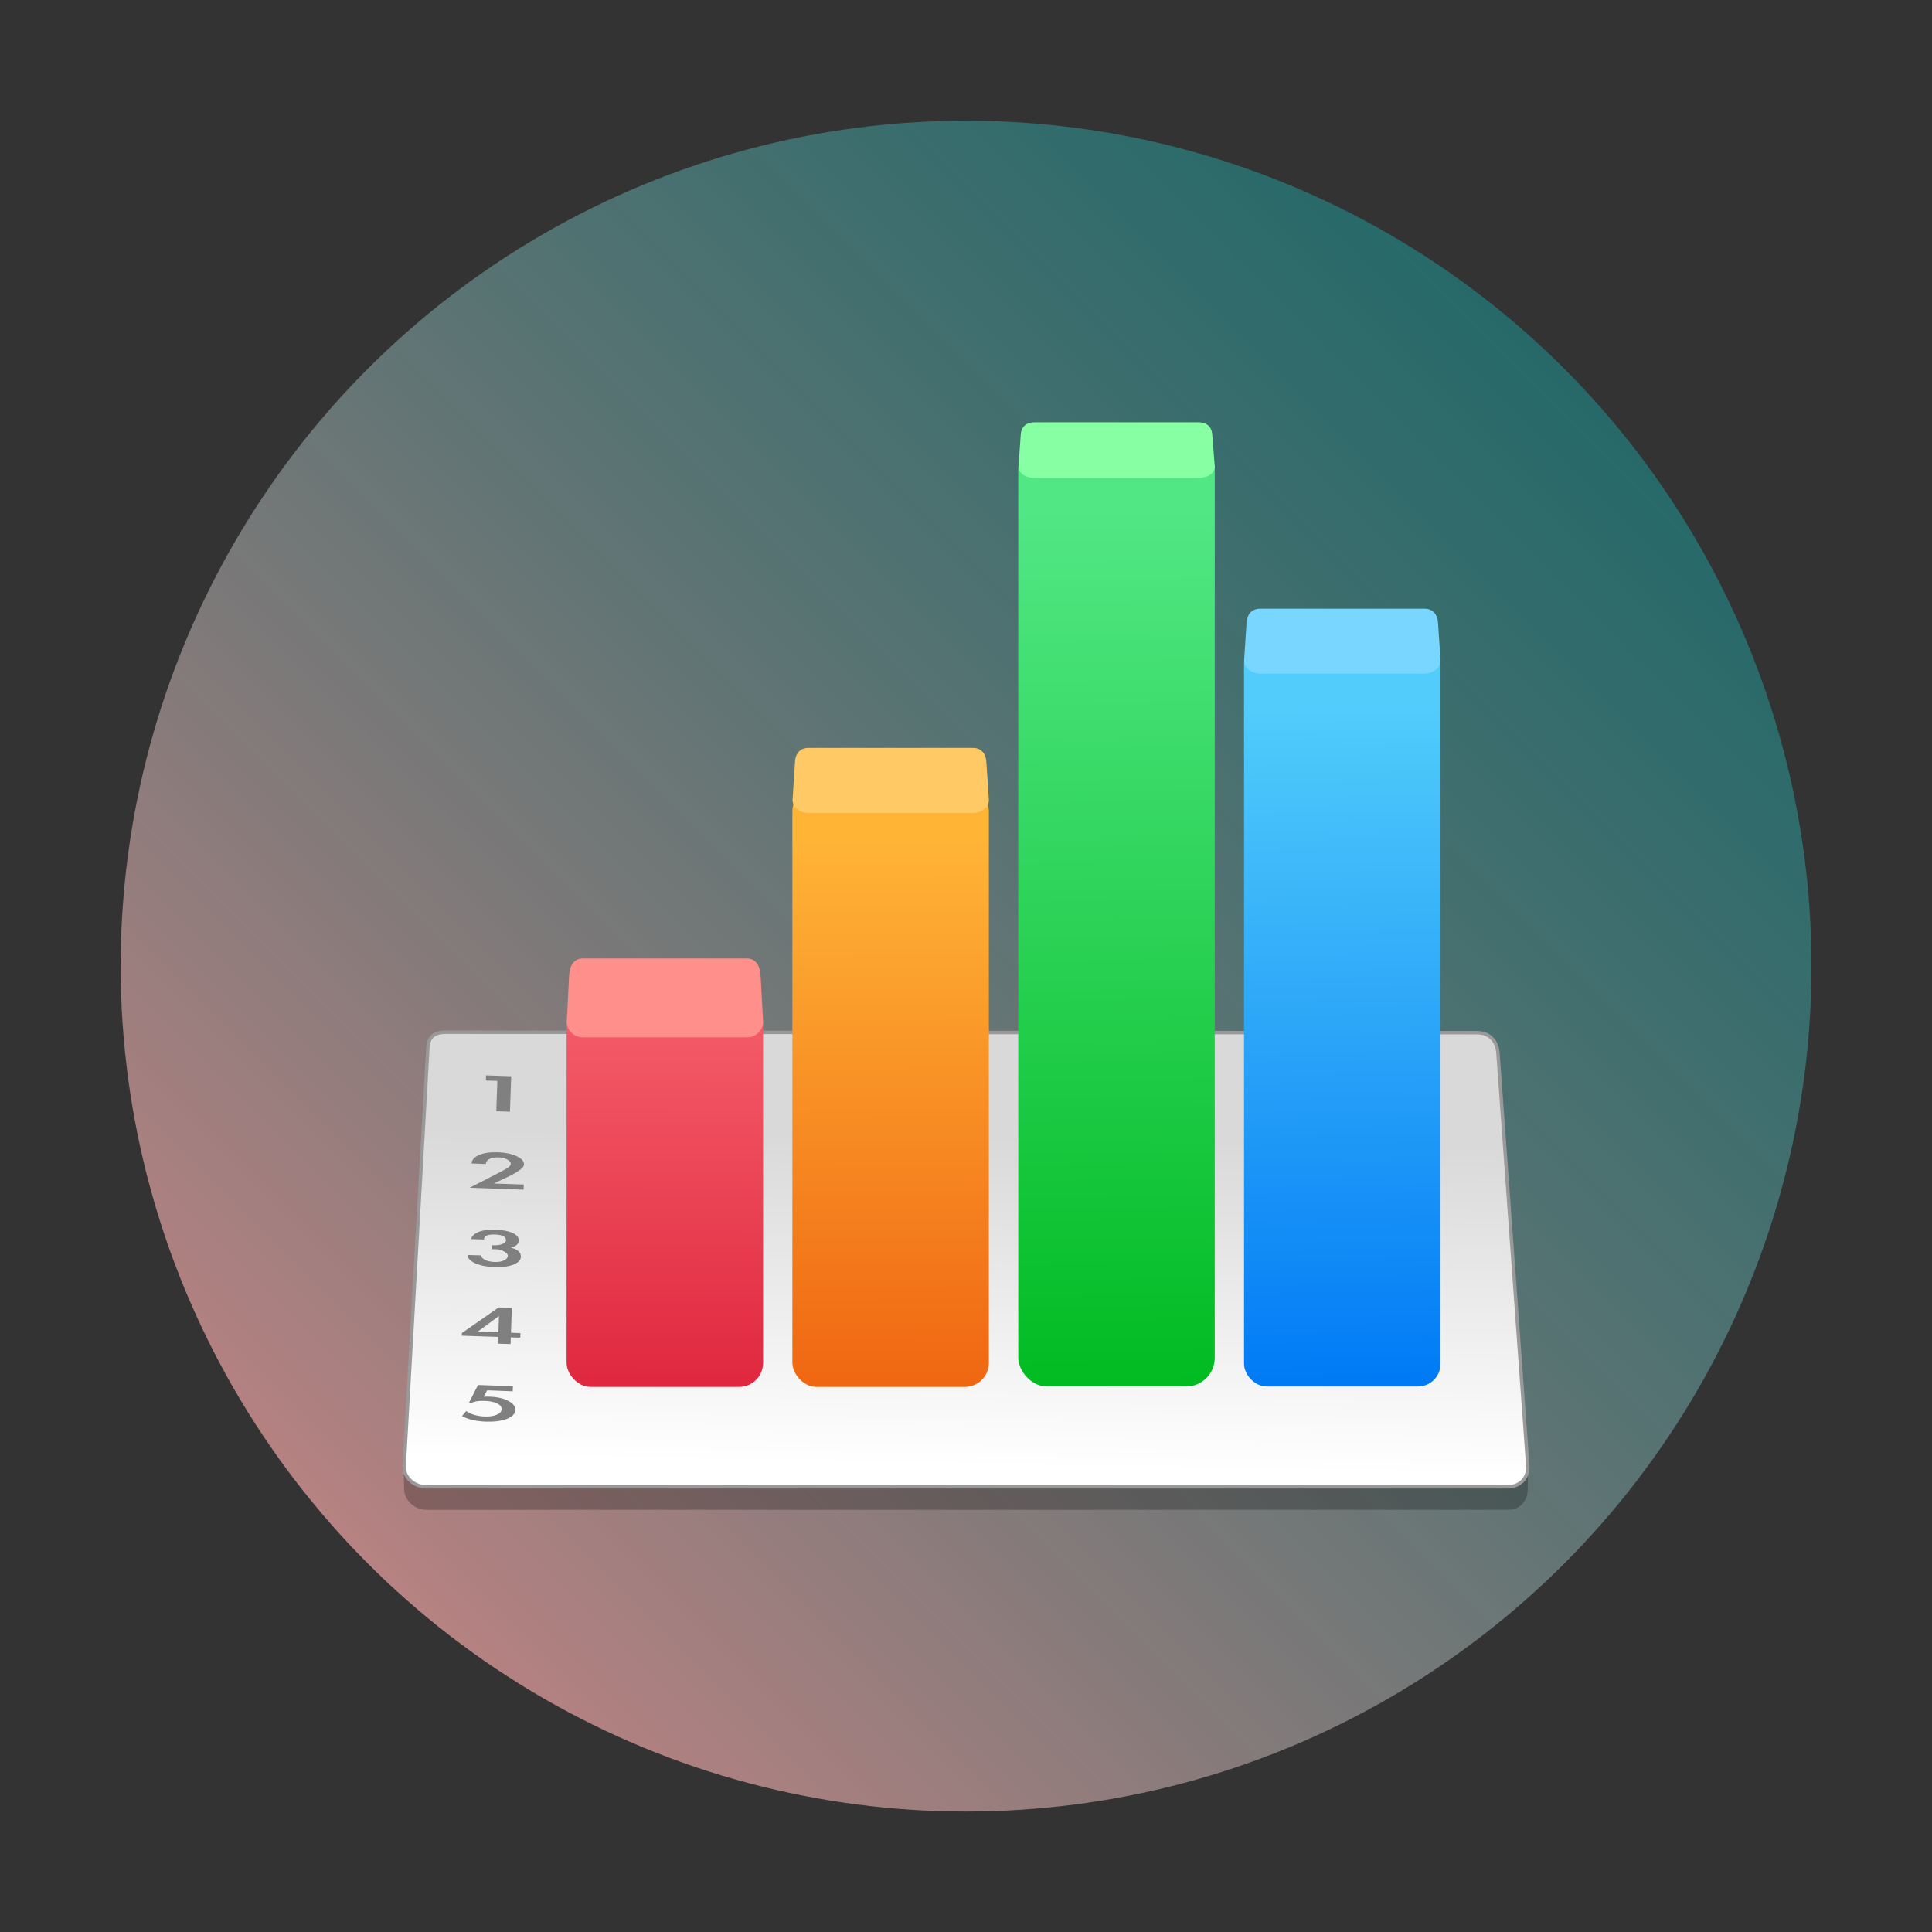 <?xml version="1.0" encoding="UTF-8" standalone="no"?>
<!-- Created with Inkscape (http://www.inkscape.org/) -->

<svg
   width="48"
   height="48"
   version="1.1"
   viewBox="0 0 48 48"
   id="svg5104"
   sodipodi:docname="kspread.svg"
   inkscape:version="1.2.1 (9c6d41e410, 2022-07-14)"
   xmlns:inkscape="http://www.inkscape.org/namespaces/inkscape"
   xmlns:sodipodi="http://sodipodi.sourceforge.net/DTD/sodipodi-0.dtd"
   xmlns:xlink="http://www.w3.org/1999/xlink"
   xmlns="http://www.w3.org/2000/svg"
   xmlns:svg="http://www.w3.org/2000/svg">
  <rect x="0" y="0" width="48" height="48" fill="#333333" stroke="none"/>
  <sodipodi:namedview
     id="namedview5106"
     pagecolor="#ffffff"
     bordercolor="#666666"
     borderopacity="1.0"
     inkscape:showpageshadow="2"
     inkscape:pageopacity="0.0"
     inkscape:pagecheckerboard="0"
     inkscape:deskcolor="#d1d1d1"
     showgrid="false"
     inkscape:zoom="3.6875"
     inkscape:cx="32"
     inkscape:cy="32"
     inkscape:window-width="1920"
     inkscape:window-height="1009"
     inkscape:window-x="0"
     inkscape:window-y="0"
     inkscape:window-maximized="1"
     inkscape:current-layer="svg5104" />
  <defs
     id="defs5064">
    <linearGradient
       inkscape:collect="always"
       id="linearGradient884">
      <stop
         style="stop-color:#de8787;stop-opacity:1"
         offset="0"
         id="stop880" />
      <stop
         style="stop-color:#008080;stop-opacity:0.638;"
         offset="1"
         id="stop882" />
    </linearGradient>
    <linearGradient
       id="linearGradient959"
       x1="22.816"
       x2="38.476"
       y1="14.449"
       y2="-1.049"
       gradientTransform="translate(-24.428,3.551)"
       gradientUnits="userSpaceOnUse">
      <stop
         stop-color="#dc3282"
         offset="0"
         id="stop5034" />
      <stop
         stop-color="#f05a50"
         offset="1"
         id="stop5036"
         style="stop-color:#ff9955;stop-opacity:1" />
    </linearGradient>
    <linearGradient
       id="linearGradient875"
       x1="-123.61"
       x2="-124.83"
       y1="-218.51"
       y2="-149.55"
       gradientTransform="matrix(0.045,0,0,0.045,11.938,21.687)"
       gradientUnits="userSpaceOnUse">
      <stop
         stop-color="#d9d9d9"
         offset="0"
         id="stop5039" />
      <stop
         stop-color="#fff"
         offset="1"
         id="stop5041" />
    </linearGradient>
    <linearGradient
       id="linearGradient841"
       x1="-194.48"
       x2="-194.66"
       y1="-239.97"
       y2="-166.64"
       gradientTransform="matrix(0.045,0,0,0.045,11.938,21.687)"
       gradientUnits="userSpaceOnUse">
      <stop
         stop-color="#f35966"
         offset="0"
         id="stop5044" />
      <stop
         stop-color="#e0283f"
         offset="1"
         id="stop5046" />
    </linearGradient>
    <linearGradient
       id="linearGradient851"
       x1="-145.4"
       x2="-145.58"
       y1="-167.26"
       y2="-280.65"
       gradientTransform="matrix(0.045,0,0,0.045,11.938,21.687)"
       gradientUnits="userSpaceOnUse">
      <stop
         stop-color="#f06712"
         offset="0"
         id="stop5049" />
      <stop
         stop-color="#ffb436"
         offset="1"
         id="stop5051" />
    </linearGradient>
    <linearGradient
       id="linearGradient859"
       x1="-98.577"
       x2="-101.03"
       y1="-166.03"
       y2="-348.97"
       gradientTransform="matrix(0.045,0,0,0.045,11.938,21.687)"
       gradientUnits="userSpaceOnUse">
      <stop
         stop-color="#01bb22"
         offset="0"
         id="stop5054" />
      <stop
         stop-color="#51e784"
         offset="1"
         id="stop5056" />
    </linearGradient>
    <linearGradient
       id="linearGradient867"
       x1="-50.258"
       x2="-52.706"
       y1="-167.99"
       y2="-309.35"
       gradientTransform="matrix(0.045,0,0,0.045,11.938,21.687)"
       gradientUnits="userSpaceOnUse">
      <stop
         stop-color="#017bf5"
         offset="0"
         id="stop5059" />
      <stop
         stop-color="#52cdfb"
         offset="1"
         id="stop5061" />
    </linearGradient>
    <linearGradient
       inkscape:collect="always"
       xlink:href="#linearGradient884"
       id="linearGradient886"
       x1="-1.826"
       y1="18.188"
       x2="14.049"
       y2="2.314"
       gradientUnits="userSpaceOnUse" />
  </defs>
  <g
     transform="matrix(2.646,0,0,2.646,7.832,-3.121)"
     id="g5102">
    <circle
       cx="6.111"
       cy="10.251"
       id="circle5066"
       style="fill-opacity:1;fill:url(#linearGradient886)"
       r="7.938" />
    <g
       id="g5088">
      <path
         d="m 1.05,15.356 h 10.147 c 0.119,0 0.187,-0.082 0.188,-0.197 l 0.002,-0.18 -0.843,-3.697 c -0.024,-0.107 -0.109,-0.191 -0.228,-0.191 l -8.393,-0.004 c -0.119,-4.5e-5 -0.206,0.061 -0.224,0.141 l -0.868,3.739 0.003,0.192 c 0.002,0.109 0.096,0.197 0.215,0.197 z"
         opacity="0.25"
         id="path5068" />
      <path
         d="m 1.05,15.14 h 10.147 c 0.119,0 0.196,-0.088 0.188,-0.197 l -0.28,-3.876 c -0.008,-0.109 -0.075,-0.191 -0.194,-0.191 l -9.688,-0.004 c -0.119,-4.6e-5 -0.16,0.059 -0.165,0.141 l -0.223,3.931 c -0.006,0.11 0.096,0.197 0.215,0.197 z"
         fill="url(#linearGradient875)"
         stroke="#999999"
         stroke-width="0.032"
         id="path5070"
         style="fill:url(#linearGradient875)" />
      <rect
         x="2.36"
         y="10.548"
         width="1.845"
         height="3.654"
         ry="0.225"
         fill="url(#linearGradient841)"
         id="rect5072"
         style="fill:url(#linearGradient841)" />
      <path
         d="m 2.512,10.179 h 1.541 c 0.084,0 0.123,0.069 0.128,0.154 l 0.024,0.433 c 0.005,0.085 -0.067,0.154 -0.151,0.154 h -1.541 c -0.084,0 -0.156,-0.069 -0.151,-0.154 L 2.384,10.333 C 2.389,10.248 2.428,10.179 2.512,10.179 Z"
         fill="#fe8f8a"
         id="path5074" />
      <rect
         x="4.48"
         y="8.571"
         width="1.845"
         height="5.631"
         ry="0.226"
         fill="url(#linearGradient851)"
         id="rect5076"
         style="fill:url(#linearGradient851)" />
      <path
         d="m 4.632,8.202 h 1.541 c 0.084,0 0.123,0.057 0.128,0.127 l 0.024,0.357 c 0.005,0.07 -0.067,0.127 -0.151,0.127 h -1.541 c -0.084,0 -0.156,-0.057 -0.151,-0.127 L 4.505,8.329 C 4.509,8.259 4.549,8.202 4.632,8.202 Z"
         fill="#ffc966"
         id="path5078" />
      <rect
         x="6.601"
         y="5.323"
         width="1.845"
         height="8.875"
         ry="0.269"
         fill="url(#linearGradient859)"
         id="rect5080"
         style="fill:url(#linearGradient859)" />
      <path
         d="m 6.753,5.145 h 1.541 c 0.084,0 0.123,0.049 0.128,0.109 l 0.024,0.305 c 0.005,0.06 -0.067,0.109 -0.151,0.109 h -1.541 c -0.084,0 -0.156,-0.049 -0.151,-0.109 L 6.625,5.254 C 6.63,5.194 6.669,5.145 6.753,5.145 Z"
         fill="#87ffa3"
         id="path5082" />
      <rect
         x="8.721"
         y="7.204"
         width="1.845"
         height="6.994"
         ry="0.212"
         fill="url(#linearGradient867)"
         id="rect5084"
         style="fill:url(#linearGradient867)" />
      <path
         d="m 8.873,6.895 h 1.541 c 0.084,0 0.123,0.057 0.128,0.127 l 0.024,0.355 c 0.005,0.07 -0.068,0.127 -0.151,0.127 H 8.873 c -0.084,0 -0.156,-0.057 -0.151,-0.127 L 8.745,7.022 C 8.75,6.952 8.789,6.895 8.873,6.895 Z"
         fill="#79d7ff"
         id="path5086" />
    </g>
    <g
       fill="#808080"
       id="g5100">
      <path
         d="m 1.602,11.325 0.002,-0.048 0.236,0.008 -0.012,0.333 -0.128,-0.004 0.01,-0.285 z"
         id="path5090" />
      <path
         d="M 1.958,12.302 1.956,12.35 1.45,12.332 1.645,12.232 Q 1.784,12.162 1.808,12.144 1.834,12.126 1.834,12.114 1.835,12.11 1.836,12.107 1.836,12.085 1.803,12.067 1.772,12.049 1.718,12.047 1.665,12.045 1.633,12.063 1.603,12.081 1.602,12.109 l -0.134,-0.005 q 0.002,-0.049 0.069,-0.079 0.068,-0.03 0.182,-0.026 0.103,0.004 0.173,0.037 0.07,0.033 0.068,0.079 -0.002,0.043 -0.154,0.116 l -0.13,0.061 z"
         id="path5092" />
      <path
         d="m 1.463,12.814 q 0.011,-0.044 0.073,-0.068 0.062,-0.024 0.16,-0.02 0.099,0.004 0.158,0.031 0.059,0.027 0.057,0.071 -0.002,0.048 -0.074,0.067 0.096,0.022 0.094,0.085 -0.002,0.048 -0.073,0.075 -0.07,0.026 -0.181,0.022 -0.103,-0.004 -0.175,-0.036 Q 1.429,13.007 1.431,12.963 l 0.128,0.004 q -8.467e-4,0.024 0.035,0.042 0.035,0.018 0.09,0.02 0.056,0.002 0.089,-0.015 0.034,-0.017 0.035,-0.043 7.408e-4,-0.021 -0.035,-0.041 -0.034,-0.02 -0.079,-0.021 -0.005,-1.73e-4 -0.01,3.18e-4 l -0.027,1.4e-4 0.001,-0.038 0.016,5.56e-4 q 0.047,0.002 0.081,-0.011 0.035,-0.014 0.036,-0.035 0.002,-0.051 -0.102,-0.055 -0.103,-0.004 -0.105,0.047 z"
         id="path5094" />
      <path
         d="m 1.927,13.697 -0.002,0.043 -0.089,-0.003 -0.002,0.063 -0.118,-0.004 0.002,-0.063 -0.342,-0.012 8.731e-4,-0.025 0.345,-0.24 0.124,0.004 -0.008,0.233 z m -0.202,-0.161 -0.199,0.147 0.194,0.007 z"
         id="path5096" />
      <path
         d="m 1.614,14.234 -0.032,0.059 0.058,9.53e-4 q 0.108,0.004 0.174,0.04 0.067,0.036 0.065,0.084 -0.002,0.054 -0.079,0.084 -0.077,0.03 -0.2,0.026 -0.136,-0.005 -0.222,-0.052 l 0.039,-0.047 q 0.07,0.047 0.175,0.051 0.065,0.002 0.11,-0.016 0.047,-0.019 0.048,-0.053 0.001,-0.035 -0.045,-0.055 -0.046,-0.021 -0.118,-0.023 -0.072,-0.003 -0.119,0.018 l -0.024,-8.2e-4 0.084,-0.166 0.328,0.011 -0.002,0.048 z"
         id="path5098" />
    </g>
  </g>
</svg>
